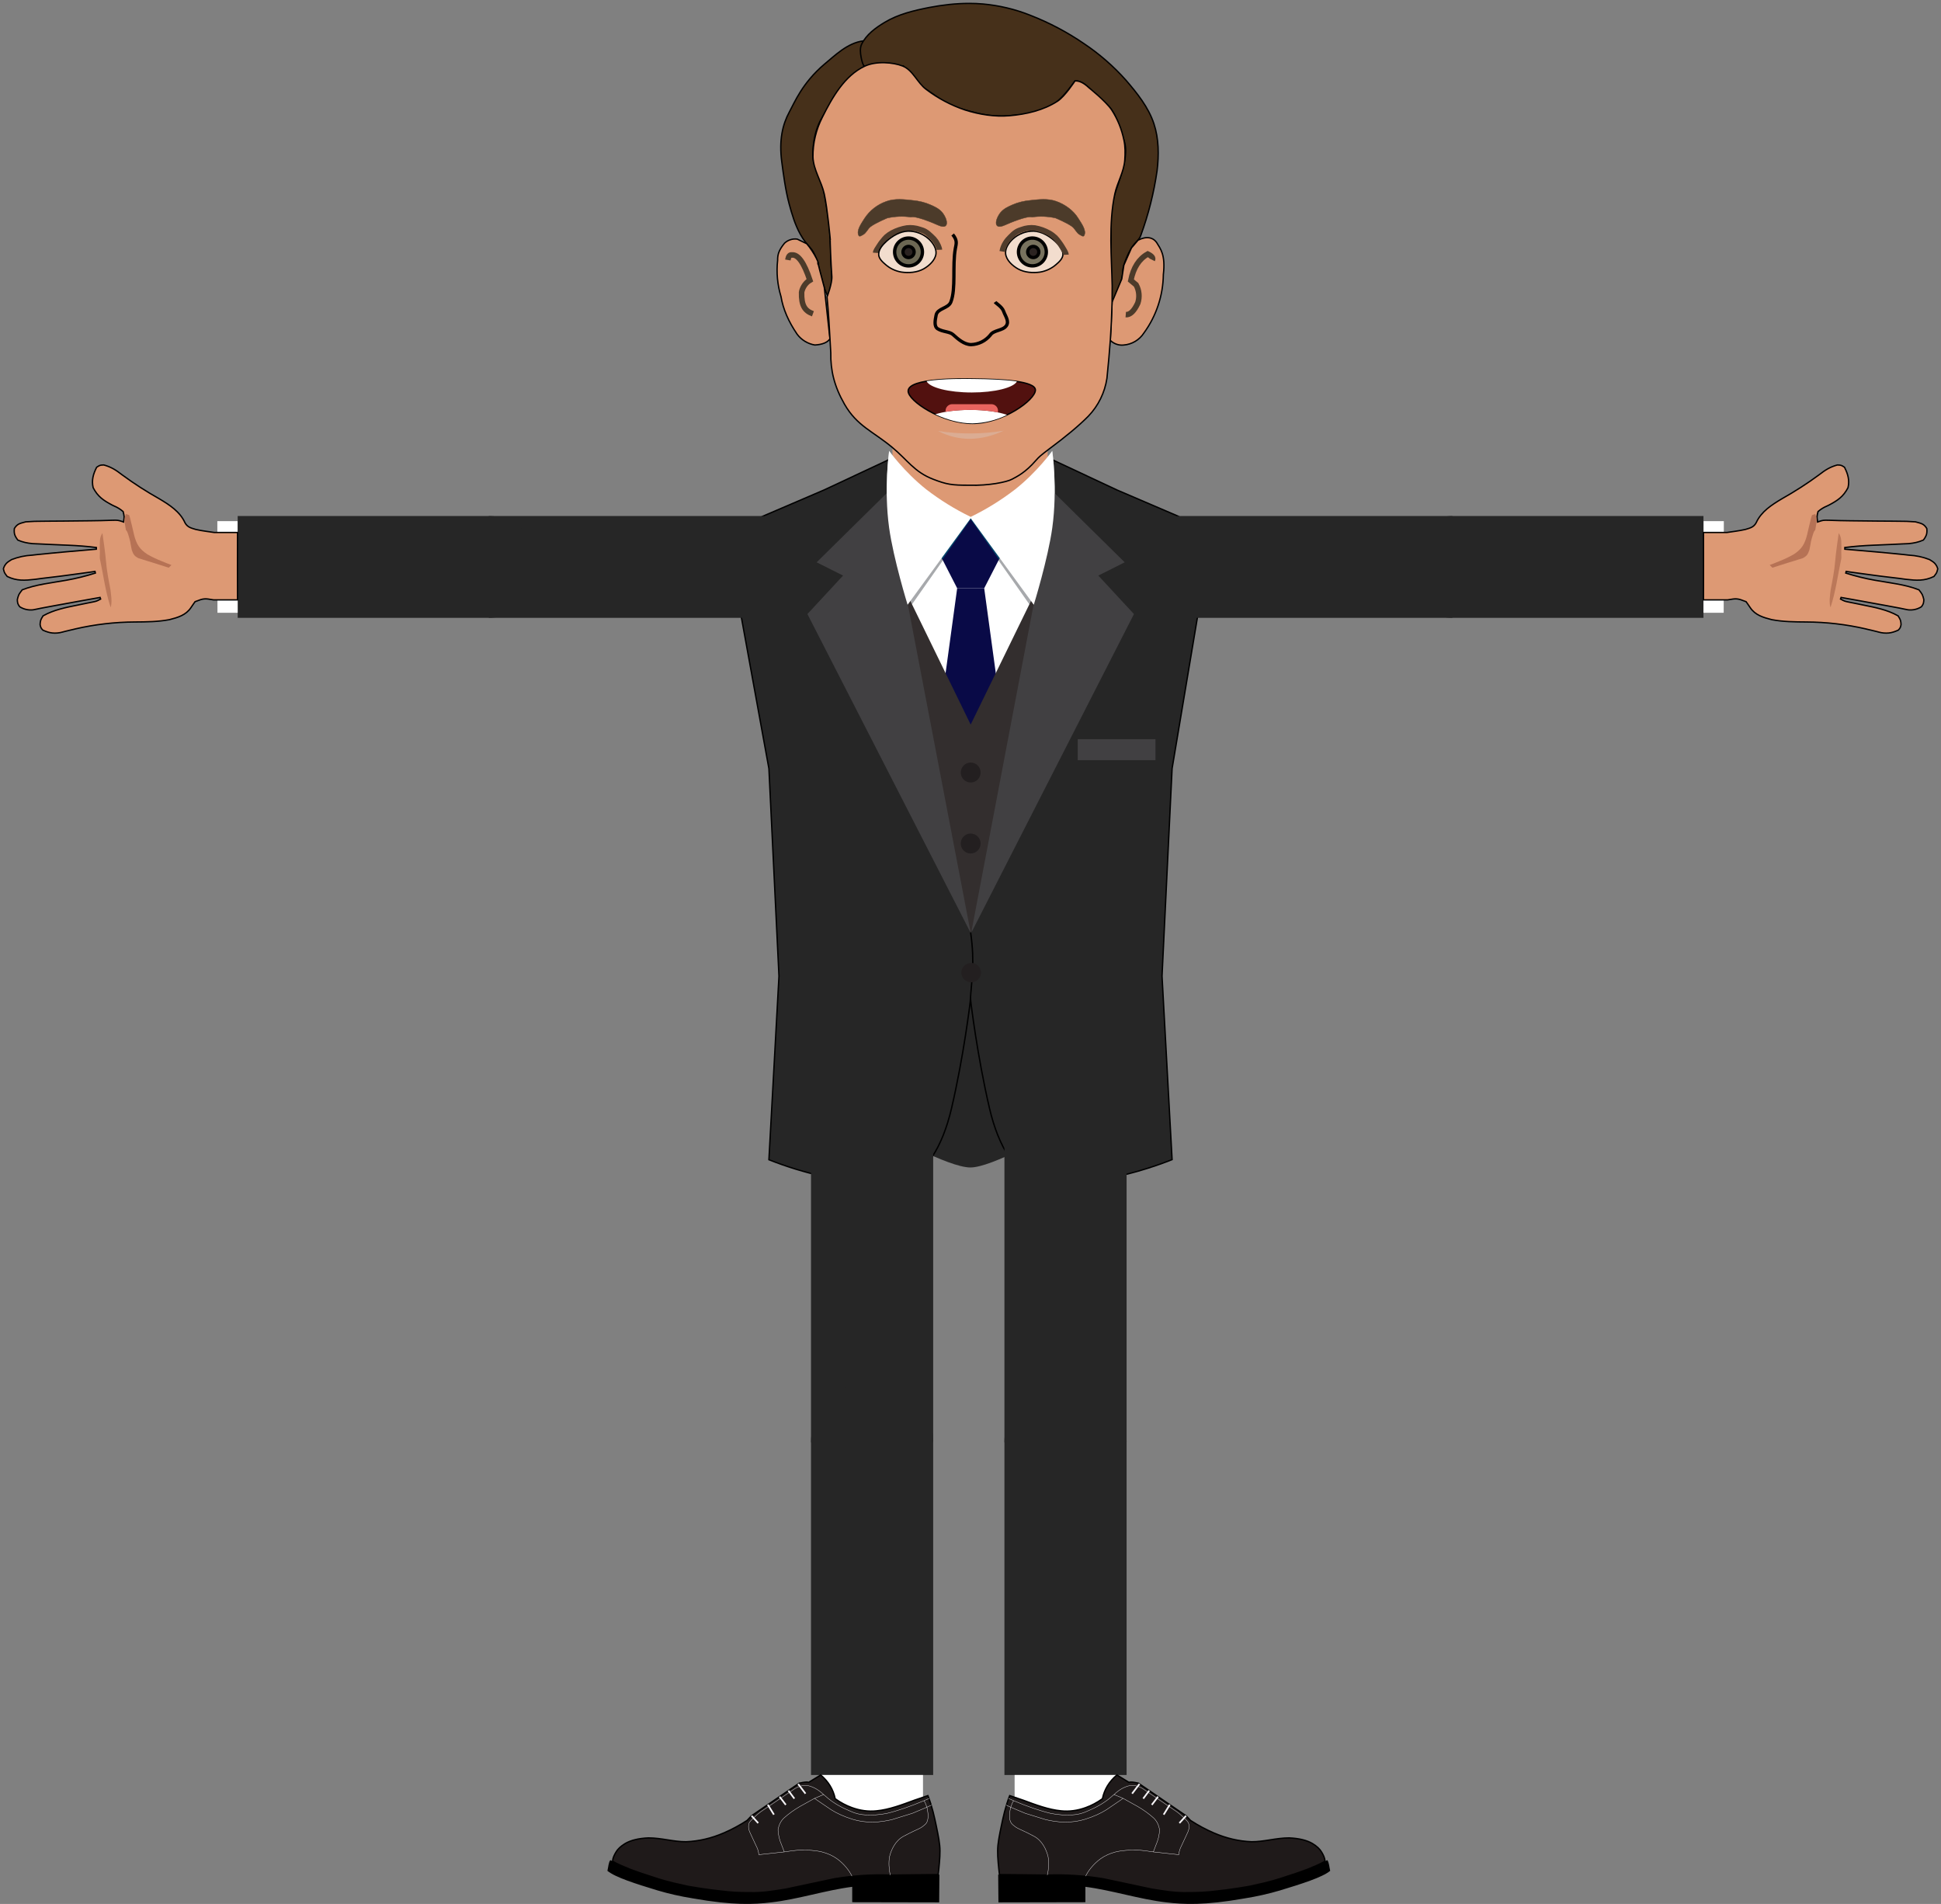 <svg id="manu" width="572" height="561" viewBox="0 0 572 561" fill="none" xmlns="http://www.w3.org/2000/svg">
    <rect x="0" y="0" width="572" height="561" fill="#808080" stroke="none"/>
    <g id="torse">
        <path id="path55"
            d="M309.579 334.037L315 255H257L261.301 333.756C261.301 333.756 279.424 344.022 286.005 344C292.306 343.978 309.579 334.037 309.579 334.037Z"
            fill="#262626" />
        <path id="path8" fill-rule="evenodd" clip-rule="evenodd"
            d="M273 112L263 123V144.757C263 144.757 263 152.991 273 152.991H299.5C309 152.991 309 145.134 309 145.134L308.5 123L299.5 112"
            fill="#DD9974" />
        <path id="path56"
            d="M357 157.31L347.206 152.101L329.179 144.377L309.168 135.012L283.545 261.342L286.09 295.158C286.09 295.158 287.944 310.918 291.612 326.627C294.237 337.845 299.327 346.294 306.482 348.278C312.785 350.01 322.234 348.127 329.419 346.596C337.837 344.804 345.412 341.682 345.412 341.682L342.446 287.585L345.412 226.449L357 157.31Z"
            fill="#262626" stroke="black" stroke-width="0.4" />
        <path id="path57"
            d="M214 157.31L224.794 152.101L242.821 144.377L262.832 135.012L288.455 261.362L286.06 274.897C287.333 283.96 286.301 288.592 285.92 295.178C285.92 295.178 284.066 310.948 280.388 326.657C277.763 337.875 272.673 346.324 265.518 348.308C259.215 350.04 249.766 348.157 242.581 346.626C237.13 345.418 231.779 343.777 226.588 341.712L229.554 287.605L226.588 226.459L214 157.31Z"
            fill="#262626" stroke="black" stroke-width="0.4" />
        <path id="path58" d="M310.55 204.456H261.57V152.423H310.55V204.456Z" fill="white" />
        <path id="path59"
            d="M310.099 132.857C310.099 132.857 305.721 139.231 299.157 144.619C295.089 147.872 290.7 150.691 286.06 153.027C284.828 152.423 278.535 149.201 272.953 144.619C266.4 139.231 262.021 132.857 262.021 132.857C262.021 132.857 260.417 144.357 262.021 156.381C263.293 165.907 267.462 179.915 267.462 179.915L286.06 153.46L304.648 179.915C304.648 179.915 308.827 165.917 310.099 156.381C311.703 144.357 310.099 132.857 310.099 132.857Z"
            fill="#A7A9AC" />
        <path id="path60"
            d="M292.373 152.423H279.747L275.458 160.429L282.072 173.329H290.038L296.652 160.439L292.373 152.423Z"
            fill="#090A47" />
        <path id="path61"
            d="M294.387 164.85L296.652 160.429L292.373 152.423H286.371L286.06 152.584L285.739 152.423H279.737L275.468 160.429L277.723 164.86L286.06 152.997L294.387 164.85Z"
            fill="#03466B" />
        <path id="path62" d="M290.038 173.329H282.072L275.458 221.797H296.652L290.038 173.329Z" fill="#090A47" />
        <path id="path63"
            d="M309.669 217.889L315.11 153.954L286.05 213.499L257 153.954L261.309 217.638L286.06 274.897L309.669 217.889Z"
            fill="#332E2E" />
        <path id="path64"
            d="M286.2 274.897L310.831 145.364L331.443 165.686L323.667 169.593L334.169 180.932L286.2 274.897Z"
            fill="#414042" />
        <path id="path65"
            d="M286.06 274.897L261.269 145.364L240.657 165.686L248.443 169.593L237.941 180.932L286.06 274.897Z"
            fill="#414042" />
        <path id="path66"
            d="M288.976 227.456C288.996 227.859 288.936 228.252 288.806 228.634C288.665 229.007 288.455 229.359 288.184 229.641C287.914 229.933 287.583 230.165 287.212 230.326C286.852 230.487 286.451 230.568 286.05 230.568C285.659 230.568 285.258 230.487 284.898 230.326C284.527 230.165 284.196 229.933 283.926 229.641C283.655 229.359 283.445 229.007 283.304 228.634C283.164 228.252 283.114 227.859 283.134 227.456C283.174 226.711 283.505 226.006 284.046 225.492C284.587 224.969 285.309 224.687 286.05 224.687C286.802 224.687 287.523 224.969 288.064 225.492C288.605 226.006 288.936 226.711 288.976 227.456Z"
            fill="#231F20" />
        <path id="path67"
            d="M288.976 248.543C288.976 248.926 288.896 249.308 288.756 249.671C288.605 250.023 288.395 250.346 288.114 250.628C287.844 250.899 287.523 251.111 287.172 251.262C286.812 251.403 286.431 251.484 286.05 251.484C285.669 251.484 285.289 251.403 284.928 251.262C284.577 251.111 284.256 250.899 283.976 250.628C283.705 250.346 283.495 250.023 283.345 249.671C283.204 249.308 283.124 248.926 283.124 248.543C283.124 247.768 283.435 247.012 283.976 246.469C284.527 245.915 285.278 245.603 286.05 245.603C286.822 245.603 287.573 245.915 288.114 246.469C288.665 247.012 288.976 247.768 288.976 248.543Z"
            fill="#231F20" />
        <path id="path68"
            d="M310.099 132.857C310.099 132.857 305.721 139 299.157 144.196C295.079 147.338 290.69 150.057 286.06 152.302C281.431 150.057 277.032 147.338 272.953 144.196C266.4 139 262.021 132.857 262.021 132.857C262.021 132.857 260.417 143.934 262.021 155.525C263.293 164.709 267.462 178.193 267.462 178.193L286.06 152.705L304.648 178.193C304.648 178.193 308.827 164.709 310.099 155.535C311.703 143.934 310.099 132.857 310.099 132.857Z"
            fill="white" />
        <path id="path69" d="M317.605 217.799H340.512V223.992H317.605V217.799Z" fill="#414042" />
        <path id="path70"
            d="M289.126 286.497C289.126 286.88 289.046 287.263 288.906 287.625C288.756 287.978 288.545 288.3 288.275 288.582C287.994 288.854 287.673 289.065 287.323 289.216C286.962 289.357 286.581 289.438 286.2 289.438C285.82 289.438 285.439 289.357 285.078 289.216C284.727 289.065 284.407 288.854 284.136 288.582C283.856 288.3 283.645 287.978 283.495 287.625C283.355 287.263 283.274 286.88 283.274 286.497C283.314 285.752 283.645 285.047 284.186 284.534C284.727 284.01 285.449 283.728 286.2 283.728C286.942 283.728 287.663 284.01 288.205 284.534C288.746 285.047 289.076 285.752 289.116 286.497H289.126Z"
            fill="#231F20" />

        <g id="cou">
            <circle class="pivot" cx="286" cy="143" r="1" fill="#DD9974" />
            <g id="tete">
                <g id="criniere">
                    <path id="path1"
                        d="M254.451 12.048C249.699 12.61 245.841 16.547 242.928 18.928C236.387 24.502 234.177 30.146 232.61 32.999C230.59 36.715 229.535 41.365 230.389 47.742C230.851 51.227 231.464 56.028 232.549 60.046C233.383 63.129 234.297 66.243 235.855 69.035C237.794 72.51 239.07 72.701 240.094 75.081C241.853 79.178 241.993 84.11 244.636 88.549C245.67 90.277 245.359 84.04 245.138 81.448C244.937 78.827 244.816 76.216 244.786 73.594C244.706 69.466 244.324 65.359 243.651 61.291C242.817 56.51 242.325 52.885 240.064 48.586C239.07 46.708 239.361 39.175 242.335 34.525C245.871 28.69 249.739 23.839 254.793 19.5C253.336 16.708 254.703 12.018 254.461 12.048H254.451Z"
                        fill="#46301A" stroke="black" stroke-width="0.4" />
                    <path id="path2"
                        d="M285.677 1C281.698 1 277.72 1.452 273.832 2.205C269.351 3.089 264.709 4.184 260.731 6.574C258.068 8.171 255.255 10.2 253.889 13.092C253.386 14.147 253.527 15.643 253.768 16.889C253.899 17.592 254.1 18.285 254.351 18.958L254.431 19.098C254.451 19.159 254.471 19.229 254.492 19.269C254.592 19.39 254.682 19.44 254.793 19.5C255.024 19.641 255.335 19.771 255.737 19.902C256.541 20.183 257.666 20.444 258.912 20.615C261.404 20.966 264.368 20.956 266.035 19.46C266.106 19.39 266.156 19.369 266.166 19.369L266.276 19.49C266.447 19.711 266.668 20.223 266.95 20.846C267.633 22.523 268.858 23.929 270.436 24.823C274.806 27.133 278.182 30.759 282.582 31.914C287.395 33.179 291.836 34.726 297.512 34.083C301.109 33.681 304.736 34.073 309.377 31.422C312.984 29.363 315.415 25.627 316.782 23.839C318.208 23.738 319.484 24.562 320.881 25.828C322.328 27.143 323.855 28.901 325.734 30.367C328.858 32.798 329.843 37.327 331.209 41.254C332.294 44.378 331.531 47.752 330.174 52.202C328.898 56.41 326.809 60.759 327.2 65.308C327.914 73.574 326.567 81.85 326.065 88.027C325.824 88.157 326.045 88.298 326.065 88.027C325.643 89.714 326.889 90.377 327.723 88.991C328.396 87.886 330.968 82.955 330.898 79.741C330.878 78.064 332.897 73.434 334.213 71.967C334.916 71.184 335.79 70.461 336.182 69.386C338.443 63.199 340.05 56.802 340.985 50.293C341.537 45.734 341.517 40.883 340.06 36.484C338.453 31.602 335.097 27.445 331.792 23.608C328.145 19.51 323.985 15.895 319.424 12.841C314.501 9.467 309.196 6.675 303.631 4.505C299.15 2.717 294.438 1.593 289.645 1.161C288.319 1.05 287.003 1 285.677 1Z"
                        fill="#46301A" />
                    <path id="path3"
                        d="M326.065 88.027C326.567 81.85 327.924 73.574 327.2 65.308C326.809 60.759 328.898 56.41 330.174 52.202C331.531 47.763 332.294 44.378 331.209 41.254C329.843 37.327 328.858 32.798 325.744 30.367C323.855 28.901 322.328 27.143 320.881 25.828C319.484 24.562 318.198 23.738 316.792 23.839C315.415 25.627 312.974 29.363 309.377 31.422C304.736 34.073 301.109 33.681 297.512 34.083C291.846 34.726 287.395 33.179 282.582 31.914C278.182 30.759 274.806 27.123 270.436 24.823C268.858 23.929 267.633 22.523 266.95 20.846C266.668 20.223 266.447 19.711 266.276 19.49C266.216 19.4 266.166 19.38 266.166 19.38C266.156 19.38 266.106 19.39 266.035 19.47C264.368 20.946 261.404 20.966 258.912 20.615C257.837 20.474 256.772 20.233 255.737 19.902C255.406 19.801 255.094 19.671 254.793 19.5C254.682 19.45 254.582 19.369 254.492 19.269C254.471 19.229 254.451 19.159 254.431 19.098L254.341 18.958L254.16 18.476C254.029 18.074 253.879 17.512 253.768 16.889C253.527 15.643 253.386 14.147 253.889 13.092C255.255 10.2 258.068 8.171 260.731 6.574C264.709 4.184 269.341 3.089 273.832 2.205C277.71 1.452 281.698 1 285.667 1C287.003 1 288.329 1.06 289.645 1.171C294.448 1.603 299.16 2.717 303.631 4.505C309.196 6.675 314.501 9.467 319.424 12.841C323.985 15.895 328.145 19.51 331.792 23.608C335.097 27.445 338.453 31.602 340.06 36.484C341.517 40.883 341.537 45.734 340.985 50.293C340.05 56.802 338.443 63.199 336.172 69.386C335.79 70.461 334.926 71.184 334.213 71.967C332.897 73.434 330.878 78.064 330.898 79.741C330.968 82.955 328.396 87.886 327.723 88.991C326.889 90.377 325.643 89.714 326.065 88.027ZM326.065 88.027C325.824 88.157 326.045 88.298 326.065 88.027Z"
                        stroke="black" stroke-width="0.4" />
                </g>
                <g id="oreille_droite">
                    <path id="path4" fill-rule="evenodd" clip-rule="evenodd"
                        d="M237.744 71.817L234.951 70.461C234.277 70.36 233.584 70.421 232.941 70.632C232.288 70.832 231.695 71.184 231.193 71.656C229.676 73.534 229.123 74.799 229.164 76.678C228.762 80.283 229.103 83.929 230.158 87.394C230.761 91.04 232.348 94.736 234.92 98.492C236.186 100.179 238.055 101.314 240.135 101.656C242.375 101.525 243.852 100.913 244.575 99.838L242.928 84.773C240.516 75.794 241.049 77.12 241.059 77.833C241.772 78.325 240.024 74.478 237.744 71.817Z"
                        fill="#DD9974" stroke="black" stroke-width="0.4" stroke-miterlimit="3.2" />
                    <path id="path5"
                        d="M232.168 76.607C232.358 75.493 232.76 75.01 233.373 75.131C235.182 74.93 236.95 77.401 238.668 82.563C237.09 83.487 236.347 85.225 236.226 86.149C236.136 90.015 237.161 91.582 239.562 92.456"
                        stroke="#4C3B2A" stroke-width="1.63" stroke-miterlimit="3.2" />
                </g>
                <g id="oreille_gauche">
                    <path id="path6" fill-rule="evenodd" clip-rule="evenodd"
                        d="M335.378 70.772C337.82 69.517 339.91 69.848 341.025 71.736C341.889 73.223 343.526 75.01 342.833 80.886C342.753 87.093 340.754 93.109 337.097 98.121C336.443 99.135 335.559 99.979 334.535 100.591C333.5 101.204 332.334 101.575 331.129 101.666C330.415 101.746 329.692 101.656 329.009 101.415C328.326 101.174 327.713 100.792 327.2 100.28L327.723 88.991L330.566 82.222L331.199 78.124L333.429 73.062L335.378 70.772Z"
                        fill="#DD9974" stroke="black" stroke-width="0.4" stroke-miterlimit="3.2" />
                    <path id="path7"
                        d="M331.752 92.707C333.018 92.808 334.203 91.673 335.308 89.292C335.589 88.409 335.7 87.484 335.61 86.561C335.529 85.636 335.248 84.743 334.806 83.929L333.249 82.633C333.992 78.877 335.66 76.286 338.232 74.85C339.437 75.432 339.89 76.015 339.598 76.597"
                        stroke="#4C3B2A" stroke-width="1.63" stroke-miterlimit="3.2" />
                </g>
                <g id="face">
                    <path id="path10" fill-rule="evenodd" clip-rule="evenodd"
                        d="M243.721 87.484C244.183 92.346 244.354 95.529 244.826 103.916C244.736 109.088 245.822 113.799 248.885 119.131C252.565 125.535 257.244 127.082 262.921 131.806C267.515 135.63 269.424 139.054 275 141.207C278.928 142.724 280.483 143.005 285.637 142.965C291.273 143.156 296.694 142.047 298.225 141.207C299.756 140.368 302.073 139.359 305.349 135.583C306.223 134.578 306.745 134.147 309.076 132.369C314.049 128.683 317.937 125.449 320.7 122.657C323.654 119.594 325.573 115.687 326.206 111.488C327.08 102.7 327.502 97.568 327.723 89.001L327.753 84.26C327.602 75.965 326.628 65.921 328.547 57.063C329.27 53.738 331.219 50.655 331.46 47.18C331.601 45.211 331.621 43.193 331.209 41.264C330.566 38.101 329.35 35.088 327.602 32.386C325.854 29.795 320.881 25.838 320.881 25.838C319.394 24.421 318.028 23.759 316.792 23.849C316.792 23.849 313.868 28.358 311.678 29.795C307.549 32.486 302.425 33.681 297.512 34.093C293.122 34.465 288.59 33.742 284.391 32.406C280.282 31.02 276.414 28.981 272.958 26.35C270.335 24.421 269.049 20.685 266.035 19.47C263.283 18.355 258.169 17.913 254.793 19.52C248.906 22.292 245.248 28.72 242.345 34.545C240.486 38.161 239.532 42.188 239.572 46.256C239.703 50.072 242.114 53.467 242.918 57.203C243.862 61.562 244.666 70.491 244.666 70.491C244.575 70.491 244.877 77.803 245.138 81.448C245.269 83.517 243.721 87.495 243.721 87.495V87.484Z"
                        fill="#DD9974" stroke="black" stroke-width="0.4" stroke-miterlimit="3.2" />
                    <path id="path11"
                        d="M280.744 69.095C282.221 70.873 281.779 71.837 281.538 73.203C280.613 78.305 281.759 85.024 280.211 88.991C279.468 90.909 276.283 90.809 275.871 92.848C275.59 94.304 275.188 96.152 276.323 96.875C277.84 97.829 279.81 97.648 280.854 98.583C282.351 99.948 284.13 101.505 286.149 101.545C287.244 101.515 288.309 101.244 289.294 100.762C290.268 100.28 291.132 99.587 291.826 98.743C292.82 97.207 295.543 97.478 296.568 95.971C297.472 94.645 296.266 93.149 295.754 91.713C295.292 90.397 293.513 89.383 293.242 88.991"
                        stroke="black" stroke-width="0.976" stroke-miterlimit="3.2" />
                </g>

                <g id="oeil_gauche">
                    <path id="path12"
                        d="M319.505 69.396C320.268 67.89 318.661 65.811 317.797 64.394C316.38 62.044 313.898 60.257 311.326 59.333C308.855 58.419 306.052 58.76 303.44 59.051C301.722 59.222 300.014 59.624 298.436 60.307C297.14 60.859 295.794 61.492 294.89 62.567C294.166 63.42 293.172 65.308 293.684 66.303C294.086 67.106 295.382 66.674 296.206 66.303C297.381 65.77 302.636 63.531 304.143 63.973C306.444 63.651 308.775 63.742 311.045 64.244C311.045 64.244 314.491 65.67 315.968 66.785C316.842 67.448 317.244 68.683 318.229 69.175C318.701 69.426 319.243 69.868 319.494 69.396H319.505Z"
                        fill="#4C3B2A" stroke="#503C2C" stroke-width="0.111" stroke-miterlimit="3.2" />
                    <path id="path19"
                        d="M313.235 75.001C313.195 76.216 312.08 77.22 311.156 78.003C309.85 79.128 308.252 79.871 306.554 80.163C304.384 80.484 301.933 80.303 300.014 79.239C298.346 78.295 296.568 76.688 296.347 74.779C296.166 73.162 297.301 71.495 298.507 70.4C300.174 68.894 302.355 68.07 304.615 68.101C306.916 68.201 309.156 69.497 310.864 71.043C312.01 72.078 313.286 73.454 313.235 75.001Z"
                        fill="#F4E3D7" fill-opacity="0.91" stroke="black" stroke-width="0.4" stroke-miterlimit="3.2" />
                    <path id="path20"
                        d="M304.434 78.335C303.882 78.365 303.329 78.275 302.807 78.084C302.284 77.893 301.812 77.592 301.41 77.21C301.008 76.828 300.697 76.366 300.476 75.854C300.255 75.352 300.144 74.8 300.144 74.247C300.144 73.685 300.255 73.142 300.476 72.63C300.697 72.118 301.008 71.656 301.41 71.274C301.812 70.893 302.284 70.601 302.807 70.4C303.329 70.21 303.882 70.119 304.434 70.15C305.489 70.2 306.484 70.652 307.207 71.415C307.931 72.178 308.343 73.193 308.343 74.247C308.343 75.292 307.931 76.306 307.207 77.069C306.484 77.833 305.489 78.285 304.434 78.335Z"
                        fill="#6C6753" fill-opacity="0.91" stroke="black" stroke-width="0.995"
                        stroke-miterlimit="3.2" />
                    <path id="path21"
                        d="M304.495 75.884C304.927 75.884 305.339 75.714 305.65 75.402C305.961 75.101 306.132 74.679 306.132 74.247C306.132 73.815 305.961 73.394 305.65 73.092C305.339 72.781 304.927 72.61 304.495 72.61C304.053 72.61 303.641 72.781 303.339 73.092C303.028 73.394 302.857 73.815 302.857 74.247C302.857 74.679 303.028 75.101 303.339 75.402C303.641 75.714 304.053 75.884 304.495 75.884Z"
                        fill="#241C1C" fill-opacity="0.91" stroke="black" stroke-width="0.976"
                        stroke-miterlimit="3.2" />
                    <path id="path22"
                        d="M314.14 75.061C314.109 74.428 313.436 73.494 313.014 72.751C312.723 72.259 312.401 71.797 312.06 71.345C311.718 70.883 311.387 70.421 310.975 70.019C310.452 69.527 309.87 69.085 309.237 68.723C307.9 67.97 306.444 67.438 304.927 67.177C303.641 67.026 302.345 67.187 301.129 67.639C300.586 67.819 300.034 68 299.541 68.302C298.878 68.703 298.306 69.276 297.743 69.848C297.221 70.34 296.748 70.903 296.357 71.515C295.854 72.299 295.503 73.173 295.352 74.097"
                        stroke="#503C2C" stroke-width="1.63" stroke-miterlimit="3.2" />
                </g>
                <g id="oeil_droite">
                    <path id="path26"
                        d="M258.038 74.498C258.078 73.916 258.741 73.032 259.173 72.349C259.445 71.887 259.776 71.465 260.128 71.043C260.469 70.621 260.801 70.18 261.203 69.818C261.735 69.356 262.328 68.944 262.941 68.613C264.297 67.9 265.754 67.418 267.261 67.177C268.537 67.036 269.833 67.177 271.049 67.598C271.601 67.759 272.154 67.93 272.646 68.221C273.309 68.593 273.882 69.125 274.434 69.647C274.967 70.109 275.429 70.621 275.831 71.194C276.283 71.937 276.806 72.952 276.836 73.604"
                        stroke="#503C2C" stroke-width="1.63" stroke-miterlimit="3.2" />
                    <path id="path13"
                        d="M253.045 69.396C252.281 67.89 253.879 65.811 254.743 64.394C256.28 62.034 258.55 60.257 261.213 59.333C263.694 58.419 266.487 58.76 269.11 59.051C270.818 59.222 272.536 59.624 274.103 60.307C275.399 60.859 276.755 61.492 277.649 62.567C278.383 63.42 279.367 65.308 278.855 66.303C278.463 67.106 277.157 66.674 276.333 66.303C275.158 65.77 269.903 63.531 268.406 63.973C266.106 63.651 263.765 63.742 261.504 64.244C261.504 64.244 258.048 65.67 256.571 66.785C255.697 67.448 255.295 68.683 254.321 69.175C253.828 69.426 253.306 69.868 253.045 69.396Z"
                        fill="#4C3B2A" stroke="#503C2C" stroke-width="0.111" stroke-miterlimit="3.2" />
                    <path id="path23" fill-rule="evenodd" clip-rule="evenodd"
                        d="M258.942 74.99C258.972 76.206 260.098 77.22 261.022 78.003C262.328 79.128 263.915 79.871 265.623 80.163C267.794 80.484 270.245 80.303 272.164 79.239C273.832 78.295 275.6 76.678 275.831 74.779C276.012 73.152 274.877 71.495 273.671 70.391C271.993 68.884 269.813 68.06 267.562 68.1C265.262 68.191 263.021 69.497 261.303 71.033C260.168 72.078 258.892 73.454 258.942 74.99Z"
                        fill="#F4E3D7" fill-opacity="0.91" stroke="black" stroke-width="0.4" stroke-miterlimit="3.2" />
                    <path id="path24"
                        d="M267.743 78.345C268.828 78.345 269.873 77.913 270.637 77.15C271.4 76.376 271.832 75.332 271.832 74.247C271.832 73.162 271.4 72.118 270.637 71.355C269.873 70.581 268.828 70.149 267.743 70.149C266.648 70.149 265.613 70.581 264.84 71.355C264.066 72.118 263.644 73.162 263.644 74.247C263.644 75.332 264.066 76.376 264.84 77.15C265.613 77.913 266.648 78.345 267.743 78.345Z"
                        fill="#6C6753" stroke="black" stroke-width="0.995" stroke-miterlimit="3.2" />
                    <path id="path25"
                        d="M267.743 75.884C268.175 75.884 268.587 75.714 268.899 75.402C269.2 75.101 269.381 74.679 269.381 74.247C269.381 73.815 269.2 73.394 268.899 73.092C268.587 72.781 268.175 72.61 267.743 72.61C267.301 72.61 266.889 72.781 266.578 73.092C266.276 73.394 266.106 73.815 266.106 74.247C266.106 74.679 266.276 75.101 266.578 75.402C266.889 75.714 267.301 75.884 267.743 75.884Z"
                        fill="#241C1C" fill-opacity="0.91" stroke="black" stroke-width="0.976"
                        stroke-miterlimit="3.2" />
                </g>
                <g id="bouche">
                    <path id="path14" fill-rule="evenodd" clip-rule="evenodd"
                        d="M286.993 111.669C295.553 111.75 305.128 112.292 305.128 114.923C305.128 117.806 295.623 124.766 286.591 124.766C277.549 124.766 267.623 118.117 267.623 115.235C267.623 111.247 283.698 111.639 286.993 111.669Z"
                        fill="#52110F" stroke="black" stroke-width="0.4" />
                    <path id="path15" fill-rule="evenodd" clip-rule="evenodd"
                        d="M296.759 122.255C293.584 123.812 290.118 124.665 286.591 124.756C282.834 124.756 278.925 123.621 275.64 122.074C278.142 121.271 281.809 120.779 285.918 120.779C290.349 120.779 294.267 121.351 296.759 122.255Z"
                        fill="white" />
                    <path id="path16" fill-rule="evenodd" clip-rule="evenodd"
                        d="M286.993 111.669C291.434 111.709 296.156 111.88 299.672 112.392C298.718 114.23 293.132 115.646 286.38 115.646C279.538 115.646 273.902 114.19 273.058 112.312C278.051 111.498 284.954 111.659 286.993 111.669Z"
                        fill="white" />
                    <path id="path17" fill-rule="evenodd" clip-rule="evenodd"
                        d="M280.603 119.091H292.167C292.458 119.091 292.75 119.162 293.021 119.292C293.282 119.423 293.513 119.614 293.704 119.845C293.885 120.076 294.006 120.347 294.066 120.638C294.126 120.929 294.126 121.231 294.056 121.512C291.785 121.05 288.962 120.779 285.918 120.779C283.256 120.779 280.774 120.98 278.674 121.351L278.644 121.05C278.644 119.975 279.528 119.091 280.593 119.091H280.603Z"
                        fill="#E8645F" />
                    <path id="path18" fill-rule="evenodd" clip-rule="evenodd"
                        d="M295.814 126.895C289.193 129.948 282.723 130.22 276.434 126.986C282.854 128 289.404 127.97 295.814 126.895Z"
                        fill="#DBAC93" />
                </g>
            </g>
        </g>
        <g id="epaule_gauche">
            <circle class="pivot" cx="348" cy="167.048" r="1" fill="#262626" />
            <g id="haut_bras_gauche">
                <path id="path100_2"
                    d="M333 167.048C333 175.048 340 182.048 348 182.048H428V152.048L348 152.048C340 152.048 333 159.048 333 167.048Z"
                    fill="#262626" />
                <g id="coude_gauche">
                    <circle class="pivot" cx="428" cy="167.048" r="1" fill="#262626" />
                    <g id="avant_bras_gauche">
                        <path id="path100"
                            d="M413 167.048C413 175.048 420 182.048 428 182.048H502V152.048L428 152.048C420 152.048 413 159.048 413 167.048Z"
                            fill="#262626" />
                        <path id="path99" d="M507.959 180.548L502 180.546L502.041 153.548L508 153.55L507.959 180.548Z"
                            fill="white" />
                        <g id="poignet_gauche">
                            <circle class="pivot" cx="505" cy="167.048" r="1" fill="white" />
                            <g id="main_gauche">
                                <path
                                    d="M567.815 155.727C567.378 155.01 566.962 154.65 566.481 154.396C565.95 154.137 565.355 154.007 564.462 153.76C562.747 153.63 561.014 153.568 559.29 153.582L557.78 153.565L553.001 153.53C550.424 153.505 547.85 153.467 545.286 153.446C543.192 153.42 541.116 153.383 539.023 153.298C538.116 153.267 537.677 153.267 537.295 153.325C536.939 153.369 536.61 153.479 535.92 153.704L535.635 153.81L535.599 153.508C535.508 152.891 535.449 152.567 535.472 152.207C535.519 151.73 535.613 151.272 535.742 150.816L535.764 150.734L535.841 150.666C536.608 150.016 537.459 149.49 538.382 149.107L538.943 148.84C541.593 147.449 543.228 146.321 544.598 143.694C545.098 141.5 544.586 139.694 543.56 137.676C543.056 137.344 542.829 137.21 542.586 137.13C542.339 137.042 542.079 137.031 541.472 137C539.32 137.573 537.87 138.502 536.077 139.895C532.572 142.485 528.905 144.833 525.113 146.965C522.063 148.783 519.009 150.754 517.534 154.019L517.531 154.032C516.784 155.399 515.654 155.601 514.369 155.996L514.36 156.001C513.362 156.232 512.381 156.393 511.391 156.538L508.939 156.891H502C502 163.531 502.045 170.112 502 176.755H509.114C510.476 176.534 511.203 176.392 511.898 176.476C512.591 176.537 513.251 176.78 514.471 177.253L514.553 177.275L514.588 177.336L514.905 177.765C515.115 178.048 515.302 178.332 515.499 178.634L515.799 179.073C517.284 181.264 519.6 181.936 522.134 182.586C525.501 183.217 528.818 183.242 532.274 183.268C538.189 183.294 544.081 183.979 549.851 185.313L550.42 185.458L551.551 185.717L553.124 186.102L553.657 186.245C554.618 186.51 555.61 186.607 556.594 186.512C557.489 186.423 558.369 186.146 559.411 185.671C559.639 185.447 559.836 185.207 559.984 184.924C560.106 184.635 560.181 184.326 560.23 184.009C560.213 183.58 560.156 183.162 560.042 182.744C559.942 182.431 559.754 182.125 559.36 181.463C556.201 179.672 552.589 178.975 548.997 178.254L546.062 177.651L544.77 177.392C544.216 177.273 543.913 177.229 543.602 177.109C543.29 176.988 542.98 176.832 542.392 176.514L542.556 176.038L549.046 177.198L551.243 177.604L553.372 177.992L555.46 178.368C556.955 178.637 558.413 178.903 559.901 179.199L561.212 179.47L562.282 179.683C563.68 179.846 565.077 179.525 566.254 178.764C566.592 178.269 566.714 178.06 566.793 177.818C566.892 177.449 566.94 177.052 566.94 176.671C566.833 176.167 566.682 175.665 566.474 175.185C566.296 174.837 566.034 174.503 565.499 173.796C561.461 172.202 556.846 171.748 552.53 170.972C549.622 170.457 546.744 169.752 543.939 168.854L544.054 168.372L545.455 168.579C547.851 168.928 550.24 169.246 552.637 169.559L554.335 169.78C556.182 170.018 558.014 170.231 559.845 170.444L561.653 170.694C564.806 171.055 567.105 171.218 569.922 169.857C570.362 169.279 570.562 169.025 570.702 168.748C570.825 168.481 570.898 168.208 571.046 167.603C570.889 167.012 570.593 166.479 570.189 166.019C569.825 165.629 569.345 165.317 568.633 164.885C566.693 164.123 564.637 163.682 562.542 163.575L561.243 163.425C555.396 162.817 549.533 162.322 543.665 161.818L543.658 161.326C546.419 160.968 549.189 160.766 551.973 160.648L553.023 160.607C554.465 160.525 555.922 160.469 557.371 160.418L560.574 160.266L562.478 160.183C564.081 160.02 565.351 159.76 566.809 159.125C567.188 158.641 567.506 158.111 567.713 157.53C567.853 157.033 567.902 156.497 567.815 155.727Z"
                                    fill="#DD9974" stroke="black" stroke-width="0.4" />
                                <path
                                    d="M534.943 151.451L533.994 151.767C533.704 152.605 533.704 152.605 533.453 153.731L533.142 154.973L532.548 157.544C531.843 160.342 530.967 161.805 528.522 163.39C527.161 164.153 525.737 164.825 524.283 165.388L522.713 166.028L521.522 166.485L522.313 167.276C523.949 166.77 525.598 166.245 527.233 165.717L528.65 165.291L530.004 164.856L531.248 164.472C532.491 163.824 532.753 163.338 533.217 162.042C533.459 160.921 533.662 159.672 533.688 159.519C533.923 158.644 534.471 156.353 534.945 156.195C535.473 153.05 535.473 153.05 534.943 151.451Z"
                                    fill="#B67255" />
                                <path
                                    d="M541.856 157.066C541.529 159.299 540.992 163.188 540.805 165.444C540.562 168.263 540.023 171.011 539.486 173.78C539.288 175.338 538.96 177.549 539.44 178.98C541.005 174.231 541.562 169.556 542.587 164.75C542.744 164.163 542.499 162.399 542.665 161.807C542.577 160.033 542.863 158.529 541.861 157.075L541.856 157.066Z"
                                    fill="#BB7859" />
                            </g>
                        </g>
                    </g>
                </g>
            </g>
        </g>
        <g id="epaule_droite">
            <circle class="pivot" cx="224.046" cy="167.048" r="1" fill="#262626" />
            <g id="haut_bras_droite">
                <path id="path100_4"
                    d="M239.046 167.048C239.046 175.048 232.046 182.048 224.046 182.048H144.046V152.048L224.046 152.048C232.046 152.048 239.046 159.048 239.046 167.048Z"
                    fill="#262626" />
                <g id="coude_droite">
                    <circle class="pivot" cx="144.046" cy="167.048" r="1" fill="#262626" />
                    <g id="avant_bras_droite">
                        <path id="path100_3"
                            d="M159.046 167.048C159.046 175.048 152.046 182.048 144.046 182.048H70.046V152.048L144.046 152.048C152.046 152.048 159.046 159.048 159.046 167.048Z"
                            fill="#262626" />
                        <path id="path99_2"
                            d="M64.086 180.548L70.046 180.546L70.005 153.548L64.046 153.55L64.086 180.548Z"
                            fill="white" />
                        <g id="poignet_droite">
                            <circle class="pivot" cx="67.046" cy="167.048" r="1" fill="white" />
                            <g id="main_droite">
                                <path
                                    d="M4.231 155.727C4.668 155.01 5.084 154.65 5.565 154.396C6.096 154.137 6.69 154.007 7.583 153.76C9.298 153.63 11.031 153.569 12.755 153.582L14.266 153.566L19.044 153.53C21.622 153.505 24.196 153.467 26.759 153.446C28.853 153.42 30.93 153.383 33.023 153.298C33.93 153.267 34.369 153.267 34.751 153.326C35.106 153.369 35.436 153.479 36.126 153.704L36.41 153.811L36.447 153.508C36.537 152.891 36.597 152.567 36.574 152.207C36.526 151.73 36.433 151.272 36.303 150.816L36.282 150.734L36.205 150.667C35.438 150.016 34.587 149.49 33.664 149.107L33.102 148.841C30.453 147.449 28.818 146.321 27.448 143.694C26.948 141.5 27.459 139.694 28.486 137.677C28.989 137.344 29.217 137.21 29.459 137.13C29.706 137.042 29.967 137.031 30.574 137C32.726 137.573 34.175 138.502 35.969 139.895C39.474 142.485 43.141 144.833 46.933 146.965C49.982 148.783 53.036 150.754 54.511 154.019L54.515 154.033C55.262 155.399 56.392 155.601 57.676 155.996L57.685 156.001C58.684 156.232 59.664 156.394 60.655 156.538L63.107 156.891H70C70 163.531 69.955 170.113 70 176.755H62.931C61.569 176.534 60.843 176.392 60.148 176.476C59.454 176.537 58.795 176.78 57.575 177.253L57.492 177.275L57.458 177.336L57.141 177.765C56.931 178.048 56.744 178.332 56.546 178.634L56.247 179.073C54.762 181.265 52.446 181.936 49.911 182.586C46.545 183.217 43.228 183.242 39.772 183.268C33.857 183.294 27.964 183.979 22.195 185.313L21.626 185.458L20.495 185.717L18.921 186.102L18.389 186.245C17.427 186.51 16.436 186.607 15.451 186.512C14.556 186.423 13.677 186.146 12.635 185.671C12.406 185.447 12.21 185.207 12.061 184.924C11.94 184.635 11.864 184.326 11.816 184.009C11.833 183.58 11.889 183.162 12.004 182.744C12.103 182.432 12.292 182.125 12.686 181.463C15.844 179.672 19.457 178.975 23.048 178.254L25.983 177.651L27.276 177.393C27.829 177.273 28.132 177.229 28.444 177.109C28.756 176.989 29.065 176.832 29.654 176.514L29.489 176.038L23 177.199L20.802 177.604L18.674 177.992L16.585 178.368C15.091 178.637 13.632 178.903 12.145 179.199L10.834 179.47L9.764 179.684C8.365 179.846 6.969 179.525 5.791 178.764C5.454 178.269 5.332 178.06 5.252 177.818C5.154 177.449 5.106 177.052 5.106 176.671C5.213 176.167 5.364 175.665 5.572 175.185C5.749 174.837 6.011 174.503 6.547 173.796C10.585 172.202 15.2 171.748 19.516 170.973C22.423 170.457 25.302 169.752 28.106 168.854L27.992 168.372L26.59 168.579C24.195 168.928 21.806 169.246 19.408 169.559L17.71 169.78C15.864 170.019 14.032 170.231 12.2 170.444L10.393 170.694C7.24 171.056 4.941 171.218 2.124 169.857C1.683 169.279 1.484 169.026 1.343 168.748C1.221 168.481 1.147 168.208 1 167.603C1.156 167.012 1.453 166.479 1.857 166.019C2.221 165.629 2.701 165.317 3.412 164.885C5.353 164.123 7.409 163.682 9.503 163.575L10.803 163.425C16.65 162.817 22.513 162.322 28.381 161.819L28.388 161.326C25.627 160.968 22.857 160.766 20.073 160.648L19.023 160.607C17.58 160.525 16.123 160.469 14.675 160.418L11.472 160.266L9.568 160.183C7.965 160.02 6.695 159.76 5.236 159.126C4.858 158.641 4.54 158.112 4.333 157.53C4.193 157.033 4.144 156.497 4.231 155.727Z"
                                    fill="#DD9974" stroke="black" stroke-width="0.4" />
                                <path
                                    d="M37.103 151.451L38.052 151.768C38.342 152.605 38.342 152.605 38.593 153.731L38.903 154.973L39.497 157.544C40.203 160.342 41.078 161.806 43.523 163.391C44.884 164.153 46.309 164.826 47.763 165.388L49.333 166.029L50.524 166.485L49.733 167.276C48.096 166.77 46.448 166.245 44.813 165.717L43.396 165.291L42.042 164.856L40.797 164.472C39.555 163.824 39.293 163.338 38.828 162.042C38.587 160.921 38.384 159.673 38.357 159.519C38.123 158.644 37.575 156.353 37.101 156.195C36.572 153.05 36.572 153.05 37.103 151.451Z"
                                    fill="#B67255" />
                                <path
                                    d="M30.189 157.066C30.517 159.299 31.054 163.189 31.241 165.444C31.484 168.264 32.022 171.011 32.559 173.781C32.757 175.338 33.086 177.549 32.606 178.98C31.041 174.232 30.483 169.557 29.459 164.751C29.302 164.163 29.546 162.399 29.38 161.807C29.469 160.034 29.183 158.529 30.184 157.075L30.189 157.066Z"
                                    fill="#BB7859" />
                            </g>
                        </g>
                    </g>
                </g>
            </g>
        </g>
        <g id="hanche_droite">
            <circle class="pivot" cx="257" cy="313" r="1" fill="#262626" />
            <g id="cuisse_droite">
                <path id="path39_2" d="M239 425V313H257H275V425H239Z" fill="#262626" />
                <g id="genou_droite">
                    <circle class="pivot" cx="257" cy="425" r="1" fill="#262626" />
                    <g id="tibia_droite">
                        <path id="os_tibia_gauche_2"
                            d="M257.08 407C266.976 407 275 414.775 275 424.7V523H239V424.703C239.149 414.898 247.273 407 257.08 407Z"
                            fill="#262626" />
                        <path id="chaussette_droite" d="M272 523H242V539H272V523Z" fill="white" />
                        <g id="cheville_droite">
                            <circle class="pivot" cx="257" cy="531" r="1" fill="white" />
                            <g id="pied_droite">
                                <path id="path1-5_2"
                                    d="M276.838 552.361L276.769 560.539L251.14 560.49V555.954C243.262 556.966 235.154 559.646 227.276 560.539C222.12 561.155 216.197 561.473 204.21 559.368C200.6 558.793 197.13 558.008 193.809 557.026C187.476 555.1 181.294 553.165 179 551.239C179.259 550.147 179.339 548.668 179.868 548.083C182.77 549.671 186.23 551.14 190.498 552.46C196.791 554.653 203.422 556.222 210.542 556.917C217.553 558.028 223.885 557.84 229.809 556.917C244.538 553.72 249.484 552.877 251.628 552.768C260.105 552.162 268.472 552.45 276.838 552.361Z"
                                    fill="black" />
                                <path id="path2-3_2"
                                    d="M276.469 552.361C276.729 550.197 277.028 547.348 276.998 545.353C276.998 543.209 276.499 540.857 275.941 538.137C275.372 535.417 274.734 532.41 273.448 529.085L269.569 530.395C265.799 531.784 262.029 533.224 258.3 533.571C255.926 533.819 253.473 533.502 251.03 532.608C249.365 532.013 247.709 531.139 246.124 529.998C245.555 527.248 244.129 524.916 241.865 523L238.325 525.164C237.867 525.015 236.929 525.094 235.533 525.412L221.472 535.02L220.156 536.4C217.932 537.839 215.638 539.07 213.335 540.062C209.645 541.661 205.905 542.524 202.176 542.673C198.446 542.693 195.016 541.551 191.096 541.541C188.194 541.67 185.901 542.226 184.235 543.199C182.959 543.963 182.052 544.817 181.523 545.73C181.034 546.554 180.586 547.427 180.506 548.42C182.241 549.403 183.976 550.097 185.671 550.782C187.935 551.646 190.418 552.47 192.832 553.234C193.958 553.621 196.98 554.594 201.537 555.537C202.485 555.845 208.967 556.857 212.507 557.204C215.289 557.562 218.121 557.711 220.874 557.681C224.833 557.82 228.672 557.085 231.614 556.629C236.361 555.586 241.078 554.644 245.894 553.591C251.249 552.718 256.754 552.301 262.369 552.509C267.085 552.47 271.752 552.38 276.469 552.361Z"
                                    fill="#1F1A1A" stroke="black" stroke-width="0.4" />
                                <path id="path7-5_2"
                                    d="M251.06 552.807C250.382 551.328 248.766 549.194 246.652 547.676C245.406 546.782 243.94 546.117 242.244 545.681C240.17 545.184 238.096 545.105 236.211 545.135C235.613 545.075 233.918 545.254 231.125 545.671M231.125 545.671L223.626 546.485C223.546 545.522 223.247 544.628 222.798 543.805L221.253 540.479C220.724 539.467 220.345 538.306 220.764 537.164C220.983 536.519 223.477 534.325 224.185 533.839L234.217 527.04C234.446 526.891 235.493 526.305 236.361 526.176C237.458 525.978 238.475 526.117 239.452 526.573C241.377 527.338 242.653 528.777 244.169 530.008C245.934 531.417 248.118 532.668 250.801 533.76C253.324 534.941 256.794 535.129 261.202 534.355C264.443 533.591 268.133 532.33 272.281 530.583M231.125 545.671L230.337 543.616C229.689 542.137 229.35 540.668 229.28 539.199C229.5 537.77 230.068 536.598 231.016 535.685C232.482 534.375 234.067 533.243 235.762 532.261L240.021 529.898M272.281 530.583L273.787 529.918M272.281 530.583C272.58 530.961 272.849 531.596 273.149 532.499M240.021 529.898L242.733 528.757M240.021 529.898L244.957 533.253C246.652 534.325 248.726 535.258 251.18 536.033C253.094 536.638 255.208 536.926 257.512 536.896C259.387 536.817 261.162 536.559 262.897 536.142L268.89 534.286L273.149 532.499M273.149 532.499L274.505 531.874M273.149 532.499C273.747 535.05 273.567 536.737 272.66 537.551C270.965 539.07 270.925 538.584 266.288 541.055C263.874 542.336 262.638 544.996 262.139 547.06C261.84 548.668 261.95 550.852 262.369 552.509"
                                    stroke="#FDFBFE" stroke-opacity="0.957" stroke-width="0.1" />
                                <path id="path22-2_2"
                                    d="M223.437 537.174L221.472 535.02M228.074 534.683L226.259 531.745M231.574 531.804L229.729 529.382M234.097 529.968L232.332 527.606M237.378 528.499L235.194 525.64"
                                    stroke="#FDFBFE" stroke-opacity="0.957" stroke-width="0.5" />
                            </g>
                        </g>
                    </g>
                </g>
            </g>
        </g>
        <g id="hanche_gauche">
            <circle class="pivot" cx="314" cy="313" r="1" fill="#262626" />
            <g id="cuisse_gauche">
                <path id="path39" d="M296 425V313H314H332V425H296Z" fill="#262626" />
                <g id="genou_gauche">
                    <circle class="pivot" cx="314" cy="425" r="1" fill="#262626" />
                    <g id="tibia_gauche">
                        <path id="os_tibia_gauche"
                            d="M314.08 407C323.976 407 332 414.775 332 424.7V523H296V424.703C296.149 414.898 304.273 407 314.08 407Z"
                            fill="#262626" />
                        <path id="chaussette_gauche" d="M299 523H329V539H299V523Z" fill="white" />
                        <g id="cheville_gauche">
                            <circle class="pivot" cx="314" cy="531" r="1" fill="white" />
                            <g id="pied_gauche">
                                <path id="path1-5"
                                    d="M294.162 552.361L294.231 560.539L319.86 560.49V555.954C327.738 556.966 335.846 559.646 343.724 560.539C348.88 561.155 354.803 561.473 366.79 559.368C370.4 558.793 373.87 558.008 377.191 557.026C383.524 555.1 389.706 553.165 392 551.239C391.741 550.147 391.661 548.668 391.132 548.083C388.23 549.671 384.77 551.14 380.502 552.46C374.209 554.653 367.578 556.222 360.458 556.917C353.447 558.028 347.115 557.84 341.191 556.917C326.462 553.72 321.516 552.877 319.372 552.768C310.895 552.162 302.528 552.45 294.162 552.361Z"
                                    fill="black" />
                                <path id="path2-3"
                                    d="M294.531 552.361C294.271 550.197 293.972 547.348 294.002 545.353C294.002 543.209 294.501 540.857 295.059 538.137C295.628 535.417 296.266 532.41 297.552 529.085L301.431 530.395C305.201 531.784 308.971 533.224 312.7 533.571C315.074 533.819 317.527 533.502 319.97 532.608C321.635 532.013 323.291 531.139 324.876 529.998C325.445 527.248 326.871 524.916 329.135 523L332.675 525.164C333.133 525.015 334.071 525.094 335.467 525.412L349.528 535.02L350.844 536.4C353.068 537.839 355.362 539.07 357.665 540.062C361.355 541.661 365.095 542.524 368.824 542.673C372.554 542.693 375.984 541.551 379.904 541.541C382.806 541.67 385.099 542.226 386.765 543.199C388.041 543.963 388.948 544.817 389.477 545.73C389.966 546.554 390.414 547.427 390.494 548.42C388.759 549.403 387.024 550.097 385.329 550.782C383.065 551.646 380.582 552.47 378.168 553.234C377.042 553.621 374.02 554.594 369.463 555.537C368.515 555.845 362.033 556.857 358.493 557.204C355.711 557.562 352.879 557.711 350.126 557.681C346.167 557.82 342.328 557.085 339.386 556.629C334.639 555.586 329.922 554.644 325.106 553.591C319.751 552.718 314.246 552.301 308.631 552.509C303.915 552.47 299.248 552.38 294.531 552.361Z"
                                    fill="#1F1A1A" stroke="black" stroke-width="0.4" />
                                <path id="path7-5"
                                    d="M319.94 552.807C320.618 551.328 322.234 549.194 324.348 547.676C325.594 546.782 327.06 546.117 328.756 545.681C330.83 545.184 332.904 545.105 334.789 545.135C335.387 545.075 337.082 545.254 339.875 545.671M339.875 545.671L347.374 546.485C347.454 545.522 347.753 544.628 348.202 543.805L349.747 540.479C350.276 539.467 350.655 538.306 350.236 537.164C350.017 536.519 347.523 534.325 346.815 533.839L336.783 527.04C336.554 526.891 335.507 526.305 334.639 526.176C333.542 525.978 332.525 526.117 331.548 526.573C329.623 527.338 328.347 528.777 326.831 530.008C325.066 531.417 322.882 532.668 320.199 533.76C317.676 534.941 314.206 535.129 309.798 534.355C306.557 533.591 302.867 532.33 298.719 530.583M339.875 545.671L340.663 543.616C341.311 542.137 341.65 540.668 341.72 539.199C341.5 537.77 340.932 536.598 339.984 535.685C338.518 534.375 336.933 533.243 335.238 532.261L330.979 529.898M298.719 530.583L297.213 529.918M298.719 530.583C298.42 530.961 298.151 531.596 297.851 532.499M330.979 529.898L328.267 528.757M330.979 529.898L326.043 533.253C324.348 534.325 322.274 535.258 319.82 536.033C317.906 536.638 315.792 536.926 313.488 536.896C311.613 536.817 309.838 536.559 308.103 536.142L302.11 534.286L297.851 532.499M297.851 532.499L296.495 531.874M297.851 532.499C297.253 535.05 297.433 536.737 298.34 537.551C300.035 539.07 300.075 538.584 304.712 541.055C307.126 542.336 308.362 544.996 308.861 547.06C309.16 548.668 309.05 550.852 308.631 552.509"
                                    stroke="#FDFBFE" stroke-opacity="0.957" stroke-width="0.1" />
                                <path id="path22-2"
                                    d="M347.563 537.174L349.528 535.02M342.926 534.683L344.741 531.745M339.426 531.804L341.271 529.382M336.903 529.968L338.668 527.606M333.622 528.499L335.806 525.64"
                                    stroke="#FDFBFE" stroke-opacity="0.957" stroke-width="0.5" />
                            </g>
                        </g>
                    </g>
                </g>
            </g>
        </g>
    </g>
</svg>
